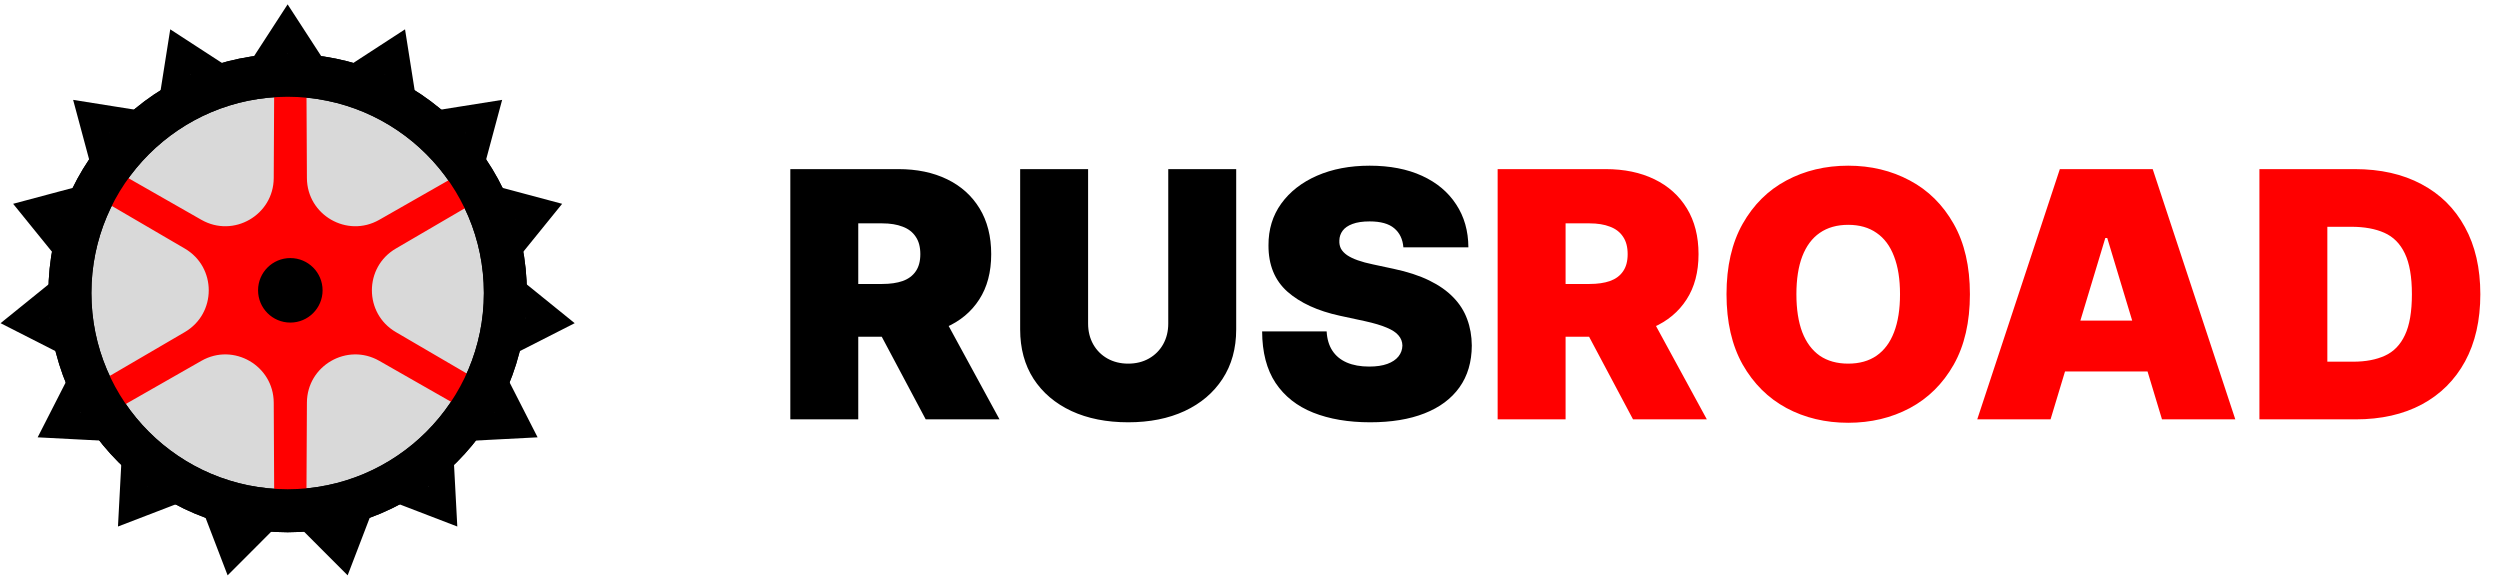 <svg width="465" height="108" viewBox="0 0 465 108" fill="none" xmlns="http://www.w3.org/2000/svg">
<path d="M147 78V31.454H167.091C170.545 31.454 173.568 32.083 176.159 33.341C178.75 34.599 180.765 36.409 182.205 38.773C183.644 41.136 184.364 43.97 184.364 47.273C184.364 50.606 183.621 53.417 182.136 55.705C180.667 57.992 178.598 59.72 175.932 60.886C173.28 62.053 170.182 62.636 166.636 62.636H154.636V52.818H164.091C165.576 52.818 166.841 52.636 167.886 52.273C168.947 51.894 169.758 51.295 170.318 50.477C170.894 49.659 171.182 48.591 171.182 47.273C171.182 45.939 170.894 44.856 170.318 44.023C169.758 43.174 168.947 42.553 167.886 42.159C166.841 41.75 165.576 41.545 164.091 41.545H159.636V78H147ZM174.273 56.636L185.909 78H172.182L160.818 56.636H174.273ZM217.295 31.454H229.932V61.273C229.932 64.818 229.083 67.886 227.386 70.477C225.705 73.053 223.356 75.046 220.341 76.454C217.326 77.849 213.826 78.546 209.841 78.546C205.826 78.546 202.311 77.849 199.295 76.454C196.28 75.046 193.932 73.053 192.25 70.477C190.583 67.886 189.75 64.818 189.75 61.273V31.454H202.386V60.182C202.386 61.621 202.705 62.909 203.341 64.046C203.977 65.167 204.856 66.046 205.977 66.682C207.114 67.318 208.402 67.636 209.841 67.636C211.295 67.636 212.583 67.318 213.705 66.682C214.826 66.046 215.705 65.167 216.341 64.046C216.977 62.909 217.295 61.621 217.295 60.182V31.454ZM261.028 46C260.907 44.485 260.339 43.303 259.324 42.455C258.324 41.606 256.801 41.182 254.756 41.182C253.453 41.182 252.384 41.341 251.551 41.659C250.733 41.962 250.127 42.379 249.733 42.909C249.339 43.439 249.134 44.045 249.119 44.727C249.089 45.288 249.188 45.795 249.415 46.25C249.657 46.689 250.036 47.091 250.551 47.455C251.066 47.803 251.725 48.121 252.528 48.409C253.331 48.697 254.286 48.955 255.392 49.182L259.21 50C261.786 50.545 263.991 51.265 265.824 52.159C267.657 53.053 269.157 54.106 270.324 55.318C271.491 56.515 272.347 57.864 272.892 59.364C273.453 60.864 273.741 62.5 273.756 64.273C273.741 67.333 272.975 69.924 271.46 72.046C269.945 74.167 267.778 75.78 264.96 76.886C262.157 77.992 258.786 78.546 254.847 78.546C250.801 78.546 247.271 77.947 244.256 76.75C241.256 75.553 238.922 73.712 237.256 71.227C235.604 68.727 234.771 65.53 234.756 61.636H246.756C246.831 63.061 247.188 64.258 247.824 65.227C248.46 66.197 249.354 66.932 250.506 67.432C251.672 67.932 253.059 68.182 254.665 68.182C256.013 68.182 257.142 68.015 258.051 67.682C258.96 67.349 259.65 66.886 260.119 66.296C260.589 65.704 260.831 65.03 260.847 64.273C260.831 63.561 260.597 62.939 260.142 62.409C259.703 61.864 258.975 61.379 257.96 60.955C256.945 60.515 255.574 60.106 253.847 59.727L249.21 58.727C245.089 57.833 241.839 56.341 239.46 54.25C237.097 52.144 235.922 49.273 235.938 45.636C235.922 42.682 236.71 40.099 238.301 37.886C239.907 35.659 242.127 33.924 244.96 32.682C247.809 31.439 251.074 30.818 254.756 30.818C258.513 30.818 261.763 31.447 264.506 32.705C267.248 33.962 269.362 35.735 270.847 38.023C272.347 40.295 273.104 42.955 273.119 46H261.028Z" fill="black"/>
<path d="M278.562 78V31.454H298.653C302.108 31.454 305.131 32.083 307.722 33.341C310.313 34.599 312.328 36.409 313.767 38.773C315.206 41.136 315.926 43.97 315.926 47.273C315.926 50.606 315.184 53.417 313.699 55.705C312.229 57.992 310.161 59.72 307.494 60.886C304.843 62.053 301.744 62.636 298.199 62.636H286.199V52.818H295.653C297.138 52.818 298.403 52.636 299.449 52.273C300.509 51.894 301.32 51.295 301.881 50.477C302.456 49.659 302.744 48.591 302.744 47.273C302.744 45.939 302.456 44.856 301.881 44.023C301.32 43.174 300.509 42.553 299.449 42.159C298.403 41.75 297.138 41.545 295.653 41.545H291.199V78H278.562ZM305.835 56.636L317.472 78H303.744L292.381 56.636H305.835ZM366.403 54.727C366.403 59.909 365.396 64.28 363.381 67.841C361.366 71.386 358.646 74.076 355.222 75.909C351.797 77.727 347.979 78.636 343.767 78.636C339.525 78.636 335.691 77.72 332.267 75.886C328.858 74.038 326.146 71.341 324.131 67.796C322.131 64.235 321.131 59.879 321.131 54.727C321.131 49.545 322.131 45.182 324.131 41.636C326.146 38.076 328.858 35.386 332.267 33.568C335.691 31.735 339.525 30.818 343.767 30.818C347.979 30.818 351.797 31.735 355.222 33.568C358.646 35.386 361.366 38.076 363.381 41.636C365.396 45.182 366.403 49.545 366.403 54.727ZM353.403 54.727C353.403 51.939 353.032 49.591 352.29 47.682C351.562 45.758 350.479 44.303 349.04 43.318C347.616 42.318 345.858 41.818 343.767 41.818C341.676 41.818 339.911 42.318 338.472 43.318C337.047 44.303 335.964 45.758 335.222 47.682C334.494 49.591 334.131 51.939 334.131 54.727C334.131 57.515 334.494 59.871 335.222 61.795C335.964 63.705 337.047 65.159 338.472 66.159C339.911 67.144 341.676 67.636 343.767 67.636C345.858 67.636 347.616 67.144 349.04 66.159C350.479 65.159 351.562 63.705 352.29 61.795C353.032 59.871 353.403 57.515 353.403 54.727ZM381.403 78H367.767L383.131 31.454H400.403L415.767 78H402.131L391.949 44.273H391.585L381.403 78ZM378.858 59.636H404.494V69.091H378.858V59.636ZM438.159 78H420.25V31.454H437.977C442.765 31.454 446.902 32.386 450.386 34.25C453.886 36.099 456.583 38.765 458.477 42.25C460.386 45.72 461.341 49.879 461.341 54.727C461.341 59.576 460.394 63.742 458.5 67.227C456.606 70.697 453.924 73.364 450.455 75.227C446.985 77.076 442.886 78 438.159 78ZM432.886 67.273H437.705C440.008 67.273 441.97 66.901 443.591 66.159C445.227 65.417 446.47 64.136 447.318 62.318C448.182 60.5 448.614 57.97 448.614 54.727C448.614 51.485 448.174 48.955 447.295 47.136C446.432 45.318 445.159 44.038 443.477 43.295C441.811 42.553 439.765 42.182 437.341 42.182H432.886V67.273Z" fill="#FF0000"/>
<path d="M55.597 8.64L53.5 5.406L51.403 8.64L45.64 17.523L36.763 11.751L33.532 9.65L32.931 13.457L31.28 23.917L20.823 22.255L17.016 21.65L18.016 25.372L20.762 35.599L10.532 38.334L6.809 39.329L9.236 42.323L15.905 50.549L7.672 57.208L4.675 59.632L8.11 61.38L17.548 66.182L12.735 75.614L10.983 79.047L14.832 79.247L25.407 79.795L24.847 90.369L24.643 94.218L28.241 92.835L38.124 89.034L41.913 98.922L43.293 102.521L46.017 99.794L53.5 92.302L60.983 99.794L63.707 102.521L65.087 98.922L68.876 89.034L78.759 92.835L82.357 94.218L82.153 90.369L81.593 79.795L92.168 79.247L96.017 79.047L94.265 75.614L89.452 66.182L98.89 61.38L102.325 59.632L99.328 57.208L91.096 50.549L97.764 42.323L100.191 39.329L96.468 38.334L86.238 35.599L88.984 25.372L89.984 21.65L86.177 22.255L75.72 23.917L74.069 13.457L73.468 9.65L70.237 11.751L61.36 17.523L55.597 8.64Z" stroke="black" stroke-width="5"/>
<circle cx="53.5" cy="54.5" r="40.5" fill="#D9D9D9" stroke="black" stroke-width="8"/>
<path d="M87.665 36.295L86.165 33.697L86.152 33.705L71.29 42.186C64.311 46.169 55.627 41.155 55.586 33.119L55.5 15.992H52.5L52.414 33.119C52.373 41.155 43.689 46.169 36.71 42.186L21.834 33.697L20.334 36.295L35.123 44.933C42.062 48.986 42.062 59.014 35.123 63.067L20.334 71.705L21.834 74.303L36.71 65.814C43.689 61.831 52.373 66.845 52.414 74.881L52.5 91.992V92.008H55.5V91.992L55.586 74.881C55.627 66.845 64.311 61.831 71.29 65.814L86.152 74.295L86.165 74.303L87.665 71.705L87.652 71.697L72.877 63.067C65.938 59.014 65.938 48.986 72.877 44.933L87.652 36.303L87.665 36.295Z" fill="#FF0000" stroke="#FF0000" stroke-width="3"/>
<circle cx="53.5" cy="54.5" r="40.5" stroke="black" stroke-width="8"/>
<circle cx="54" cy="54" r="5.5" fill="black" stroke="black"/>
</svg>
